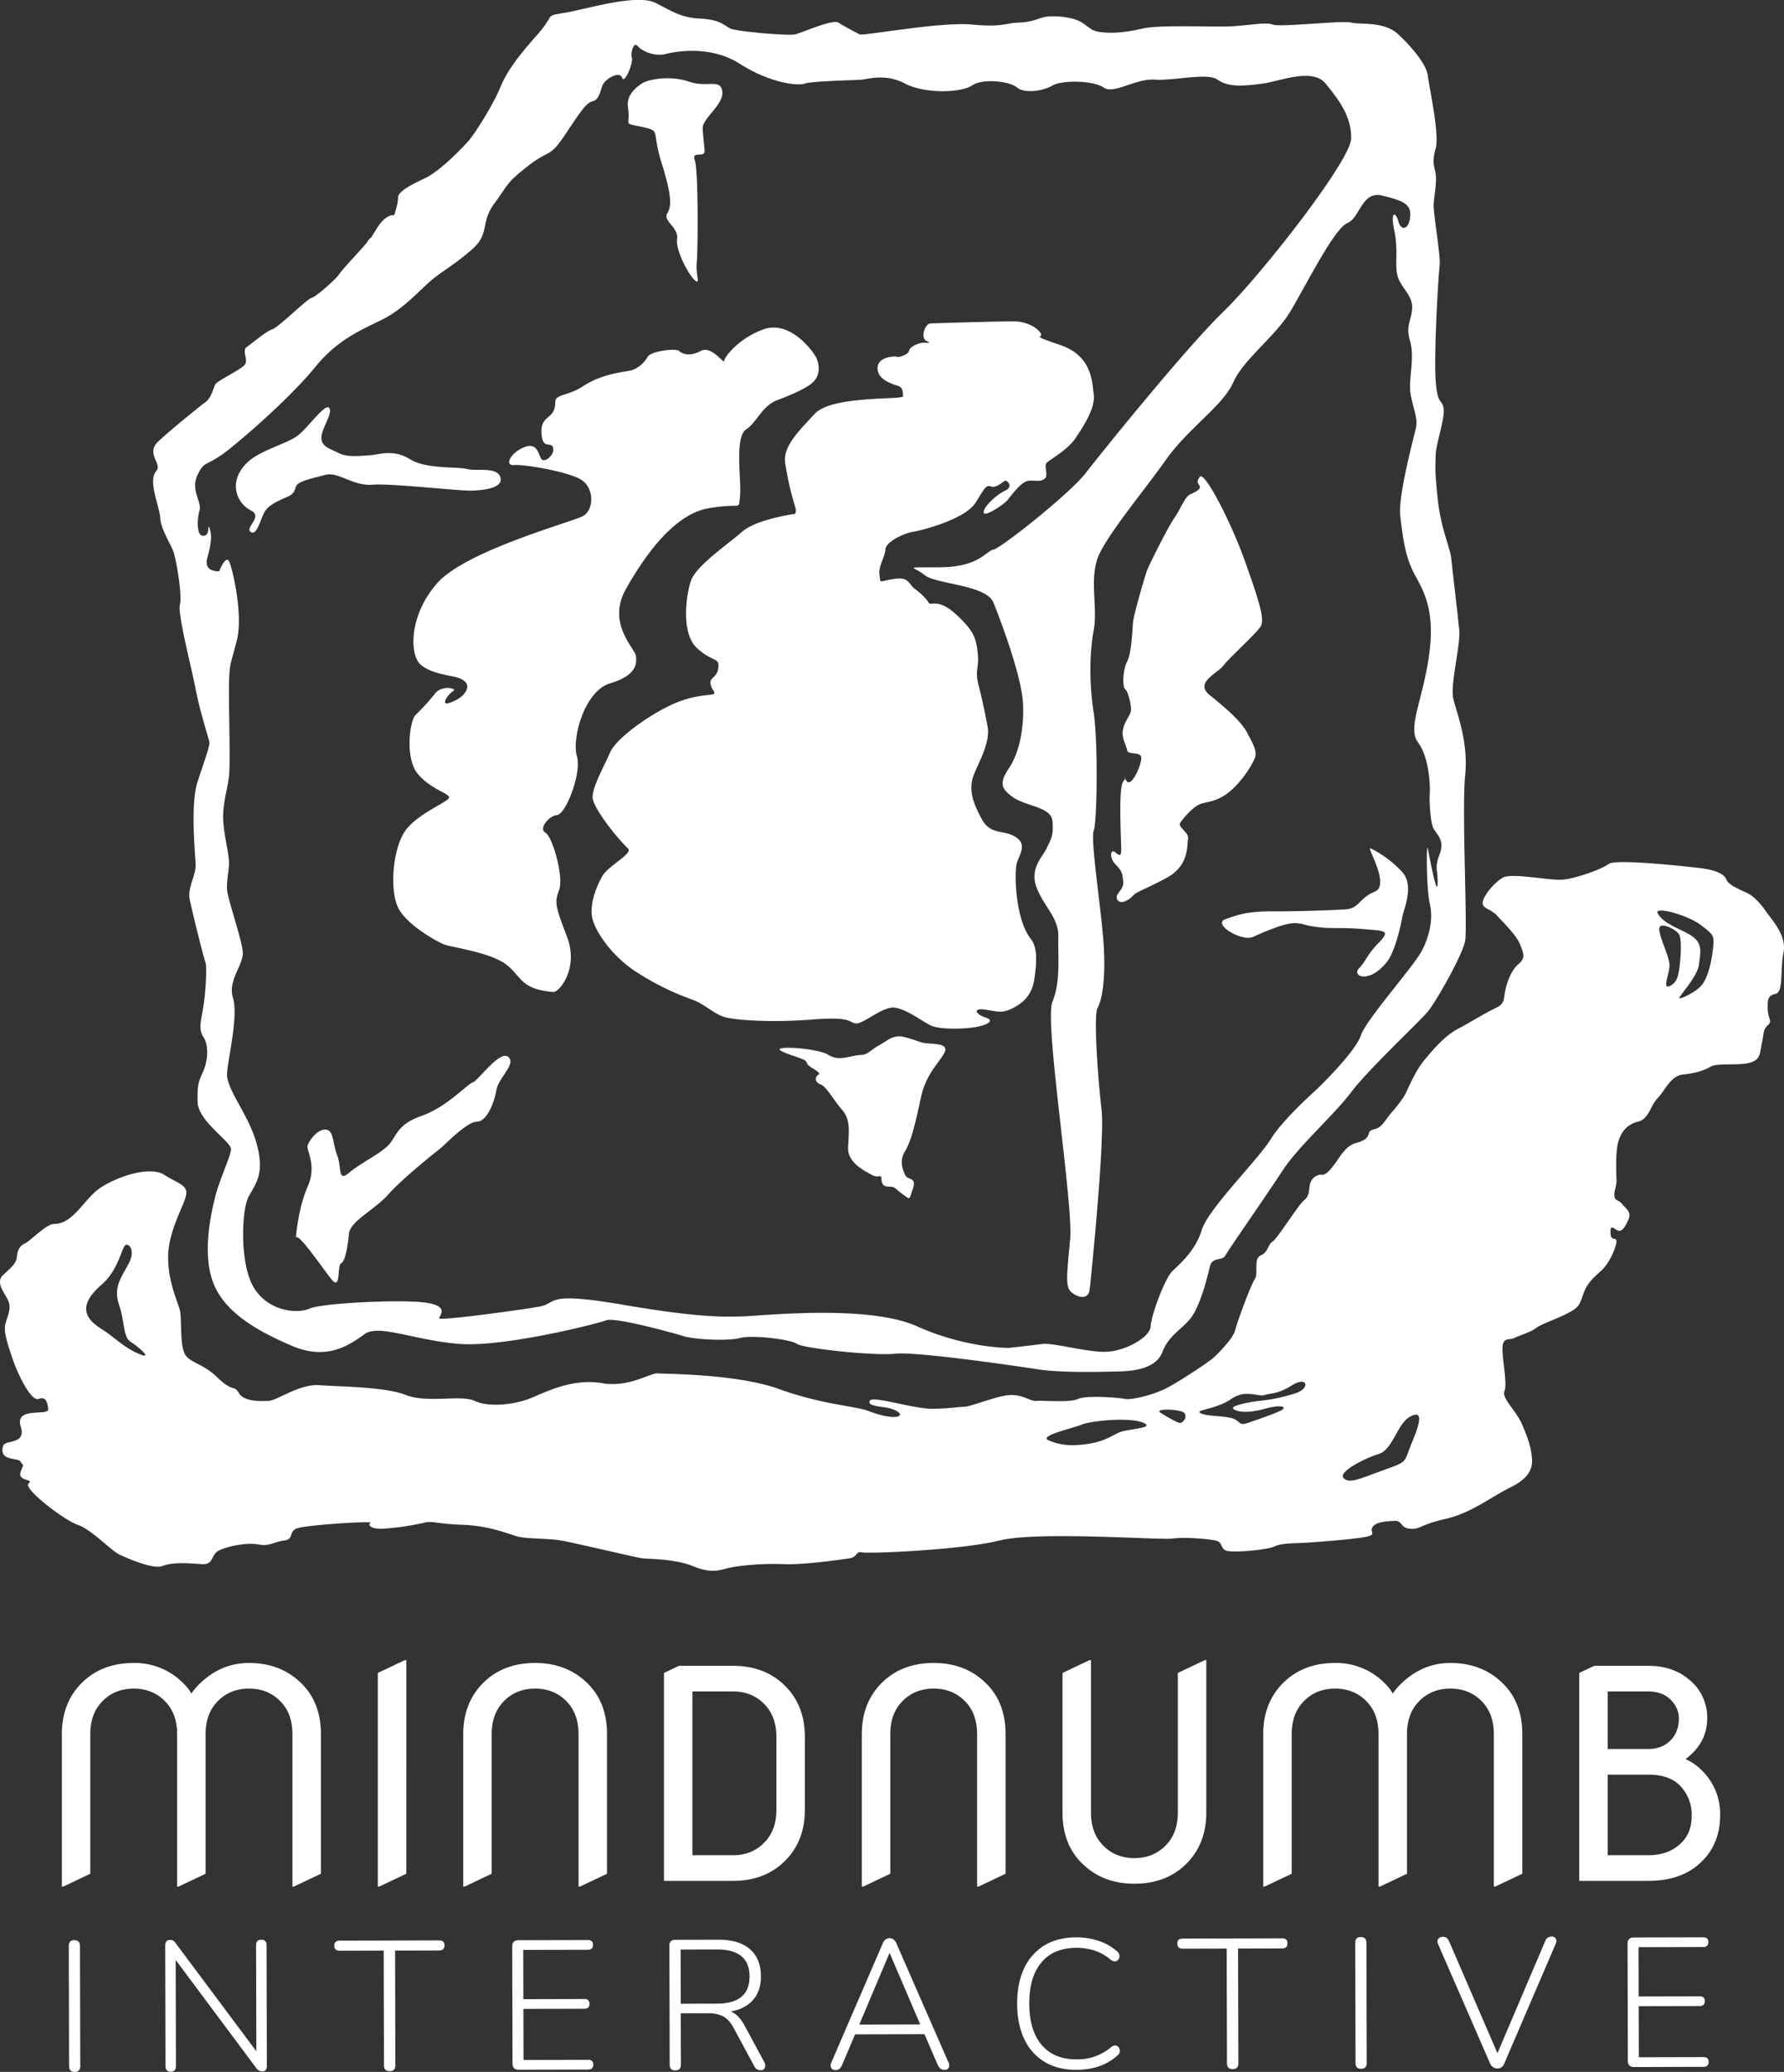 <svg id="LOGO_WHITE" data-name="LOGO WHITE" xmlns="http://www.w3.org/2000/svg" width="998.22" height="1158.691" viewBox="0 0 998.22 1158.691">
  <rect x="0" y="0" width="998.22" height="1158.691" fill="#333333" stroke="none"/>
  <defs>
    <style>
      .cls-1 {
        fill: #fff;
        fill-rule: evenodd;
      }
    </style>
  </defs>
  <path id="INTERACTIVE" class="cls-1" d="M814.166,1296.11L814,1229.01q-0.007-3.285-3.193-3.28-3.082.015-3.074,3.3l0.163,67.09c0.006,2.19,1.036,3.29,3.091,3.28q3.183,0,3.177-3.29h0Zm53.529-.03-0.144-59.28,45.046,60.4a4.169,4.169,0,0,0,3.4,1.95c1.711-.01,2.566-1.07,2.56-3.2l-0.164-67.4c0-2.05-.968-3.08-2.884-3.07q-2.982,0-2.972,3.09l0.144,59.28-45.046-60.3a4.843,4.843,0,0,0-1.391-1.54,3.693,3.693,0,0,0-1.9-.41q-2.673.015-2.663,3.3l0.164,67.19q0.008,3.2,2.987,3.18c1.917,0,2.874-1.07,2.869-3.19h0Zm122.778-.4-0.156-64.12,24.663-.06q2.97,0,2.97-2.88c-0.01-1.85-1-2.77-2.99-2.77l-55.583.14c-2.055,0-3.08.93-3.075,2.78,0,1.92,1.034,2.87,3.089,2.87l24.556-.06,0.156,64.11q0.008,3.3,3.193,3.28,3.183,0,3.177-3.29h0Zm107.887,2.4c1.92,0,2.87-.93,2.87-2.78,0-1.78-.97-2.67-2.88-2.66l-36.17.09-0.07-28.57,34.11-.08c1.92,0,2.88-.93,2.87-2.78,0-1.78-.96-2.67-2.88-2.66l-34.11.08-0.07-27.54,36.17-.08c1.91-.01,2.87-0.94,2.87-2.79-0.01-1.78-.97-2.66-2.89-2.66l-38.83.1q-3.495,0-3.49,3.6l0.16,65.24c0.01,2.4,1.17,3.6,3.5,3.59Zm51.88-2.79-0.07-28.67,14.69-.03a19.912,19.912,0,0,1,8.84,1.62q3.285,1.635,5.98,6.46l11.56,21.44a3.951,3.951,0,0,0,3.7,2.36,2.259,2.259,0,0,0,2.31-1.45,3.721,3.721,0,0,0-.37-3.18l-10.94-20.22q-3.4-6.36-7.83-7.99,8.115-1.455,12.52-6.5t4.39-13.17q-0.03-9.855-6.15-15.19t-17.74-5.3l-24.14.06q-3.2.015-3.18,3.3l0.16,66.47q0.015,3.3,3.09,3.28,3.18,0,3.18-3.29h0Zm-0.16-64.32,20.24-.05q18.285-.045,18.33,15.06,0.03,15.21-18.25,15.25l-20.24.05Zm90.37,64.51,7.25-17.08,38.84-.09,7.34,17.04a6.208,6.208,0,0,0,1.49,2.1,3.374,3.374,0,0,0,2.31.77,2.465,2.465,0,0,0,2.52-1.3,3.66,3.66,0,0,0-.37-3.13l-29.03-66.3c-0.83-1.92-2.1-2.87-3.81-2.87s-2.98.97-3.79,2.89l-28.71,66.44a3.673,3.673,0,0,0-.2,3.14,2.641,2.641,0,0,0,2.67,1.27q2.265,0,3.49-2.88h0Zm26.66-62.43,17.05,39.82-34.11.08,16.86-39.9h0.2Zm127.44,57.12a3.178,3.178,0,0,0,1.28-2.98,3.008,3.008,0,0,0-1.65-2.36c-0.93-.48-2-0.24-3.23.73a28.907,28.907,0,0,1-19.3,6.82q-12.75.03-19.6-8.12t-6.88-23.05q-0.045-14.79,6.77-22.98t19.55-8.21q11.415-.03,19.23,6.63c1.24,0.96,2.33,1.19,3.29.71a2.9,2.9,0,0,0,1.64-2.42,3.465,3.465,0,0,0-1.55-3.13,29.537,29.537,0,0,0-10.08-5.68,38.984,38.984,0,0,0-12.64-1.97q-10.38.03-17.77,4.51a29.208,29.208,0,0,0-11.32,12.82q-3.93,8.34-3.91,19.74,0.03,11.505,4.01,19.82a29.073,29.073,0,0,0,11.38,12.76q7.41,4.455,17.79,4.43,14.07-.03,22.99-8.07h0Zm67.62,4.36-0.16-64.12,24.66-.06c1.99,0,2.98-.96,2.98-2.88-0.01-1.85-1.01-2.77-2.99-2.77l-55.59.14c-2.05,0-3.08.93-3.07,2.78,0,1.92,1.03,2.87,3.09,2.87l24.55-.06,0.16,64.11c0.01,2.19,1.07,3.29,3.19,3.28s3.19-1.1,3.18-3.29h0Zm71.82-.18-0.17-67.09c0-2.19-1.07-3.29-3.19-3.28-2.05,0-3.08,1.1-3.07,3.29l0.16,67.1q0.015,3.285,3.09,3.28,3.18-.015,3.18-3.3h0Zm75.52,2.39a5.245,5.245,0,0,0,1.54-2.27l28.7-66.75a3.032,3.032,0,0,0,0-2.88,2.6,2.6,0,0,0-2.37-1.12,3.7,3.7,0,0,0-3.49,2.47l-26.76,62.74-27.07-62.61a5.957,5.957,0,0,0-1.34-1.84,3.256,3.256,0,0,0-2.16-.61,3.093,3.093,0,0,0-2.47,1.08,2.727,2.727,0,0,0-.19,2.93l29.03,66.61c0.89,1.99,2.27,2.98,4.12,2.97A3.91,3.91,0,0,0,1609.51,1296.74Zm112.92-.18c1.91,0,2.87-.93,2.87-2.78-0.01-1.78-.97-2.67-2.89-2.66l-36.16.09-0.07-28.57,34.11-.08c1.91,0,2.87-.93,2.87-2.78-0.01-1.78-.97-2.67-2.89-2.67l-34.11.09-0.06-27.54,36.16-.09c1.92,0,2.88-.93,2.87-2.78,0-1.78-.96-2.67-2.88-2.66l-38.84.09q-3.5.015-3.48,3.61l0.16,65.24c0,2.4,1.17,3.59,3.5,3.59Z" transform="translate(-769.25 -140.719)"/>
  <path id="MINDNUMB" class="cls-1" d="M804.642,1195.76l15.133-7.17v-78.06q0-10.665,5.735-17.28,7.088-8.2,18.558-8.2t18.558,8.2q5.735,6.615,5.735,17.28v85.23h0.8l15.133-7.17v-78.06q0-10.665,5.735-17.28,7.087-8.2,18.558-8.2t18.558,8.2q5.735,6.615,5.735,17.28v85.23h0.8l15.133-7.17v-78.06q0-17.6-10.752-28.27-11.63-11.55-29.47-11.55-15.771,0-27.8,11.79a32,32,0,0,0-4.46,5.33,23.979,23.979,0,0,0-4.3-5.57,38.08,38.08,0,0,0-27.957-11.55q-18.16,0-29.47,11.55-10.752,11.07-10.752,28.27v85.23h0.8Zm176.819,0,15.133-7.17V1069.12h-0.8l-15.133,7.16v119.48h0.8Zm47.789,0,15.13-7.17v-78.06q0-10.665,5.74-17.28,7.08-8.2,18.56-8.2,11.46,0,18.55,8.2,5.745,6.615,5.74,17.28v85.23h0.8l15.13-7.17v-78.06q0-17.6-10.75-28.27-11.55-11.55-29.47-11.55-18.165,0-29.47,11.55-10.755,11.07-10.76,28.27v85.23h0.8Zm150.14-3.19q18.15,0,29.47-11.55,10.755-10.995,10.75-28.27v-40.62q0-17.37-10.75-28.28-11.31-11.55-29.47-11.55H1149.2l-8.44,3.98v116.29h38.63Zm-22.7-105.93h22.7q11.46,0,18.56,8.2,5.73,6.615,5.73,17.29v40.62q0,10.665-5.73,17.28-7.1,8.205-18.56,8.2h-22.7v-91.59Zm95.58,109.12,15.13-7.17v-78.06q0-10.665,5.73-17.28,7.095-8.2,18.56-8.2t18.56,8.2q5.73,6.615,5.73,17.28v85.23h0.8l15.13-7.17v-78.06q0-17.6-10.75-28.27-11.55-11.55-29.47-11.55-18.165,0-29.47,11.55-10.755,11.07-10.75,28.27v85.23h0.8Zm191.15-126.64-15.13,7.16v78.06q0,10.68-5.74,17.28-7.08,8.2-18.56,8.21-11.46,0-18.55-8.21-5.745-6.6-5.74-17.28v-85.22h-0.79l-15.14,7.16v78.06q0,17.61,10.76,28.28,11.535,11.535,29.46,11.54,18.165,0,29.47-11.54,10.755-11.07,10.76-28.28v-85.22h-0.8Zm33.45,126.64,15.14-7.17v-78.06q0-10.665,5.73-17.28,7.1-8.2,18.56-8.2t18.56,8.2q5.73,6.615,5.73,17.28v85.23h0.8l15.13-7.17v-78.06q0-10.665,5.74-17.28,7.08-8.2,18.55-8.2t18.56,8.2q5.745,6.615,5.74,17.28v85.23h0.79l15.14-7.17v-78.06q0-17.6-10.76-28.27-11.625-11.55-29.47-11.55-15.765,0-27.79,11.79a31.62,31.62,0,0,0-4.46,5.33,24.111,24.111,0,0,0-4.3-5.57,38.083,38.083,0,0,0-27.96-11.55q-18.165,0-29.47,11.55-10.755,11.07-10.75,28.27v85.23h0.79Zm191.96-62.61h22.69q12.825,0,18.8,7.33a23.163,23.163,0,0,1,5.5,15.69q0,9-5.18,14.5-7.1,7.56-19.12,7.56h-22.69v-45.08Zm0-46.51h22.69q7.335,0,11.95,4.06,5.175,4.86,5.18,10.91,0,7.41-4.3,12.03-4.86,5.175-12.83,5.18h-22.69v-32.18Zm22.69,105.93q19.125,0,30.03-10.91,10.2-10.11,10.2-25.89a34.117,34.117,0,0,0-11.63-26.28,29.673,29.673,0,0,0-7.73-5.02q12.1-9.075,12.11-22.78a27.155,27.155,0,0,0-10.59-22.06q-8.925-7.32-22.39-7.33h-30.18l-8.44,3.98v116.29h38.62Z" transform="translate(-769.25 -140.719)"/>
  <path id="Brainfreeze" class="cls-1" d="M856.725,404.076c3.508-3.9-6.17-9.725,1.1-16.494s23.152-19.62,26.39-21.991,4.459-7.892,5.5-9.9,14.355-8.258,16.494-11-1.772-7.892,1.1-9.9,11.057-8.992,14.3-9.9,19.486-17.054,21.991-17.593,13.989-10.824,15.394-13.195,14.2-15.809,15.394-17.593c3.788-5.67.061,1.271,5.5-7.7s9.9-7.7,9.9-7.7,2.26-6.426,2.2-9.9,7.392-7.159,15.4-11,20.58-16.688,24.19-20.892,13.62-19.987,17.59-29.688,10.69-18.155,20.89-29.689,3.36-10.091,15.4-12.095,40.01-10.824,50.58-5.5,14.35,8.235,25.29,8.8,13.25,3.837,16.49,5.5,32.32,4.2,36.29,3.3,20.95-8.625,24.19-6.6,9.95,5.669,12.09,6.6,45.15-7.159,62.68-5.5,18.75-.928,26.39-1.1,11.42-2.761,15.39-3.3,14.36-.2,19.79,3.3,5.2,4.936,12.1,5.5,13.26-.2,21.99-2.2,34.52-.927,46.18-1.1,22.42-2.761,26.39-1.1,38.92-2.394,43.99-1.1,18.38-.928,26.39,6.6,15.82,17.032,16.49,23.091,6.66,32.793,4.4,40.684-0.67,10.068,0,14.295-0.67,11.168-1.1,16.494,4.09,29.493,3.3,35.186-3.24,49.653-2.2,63.775,3.36,10.068,4.4,15.394-4.34,20.331-4.4,26.39-0.67,7.136,1.1,24.191,7.02,27.294,7.69,34.087,3.6,31.14,4.4,39.584-5.2,30.591-3.3,38.485,8.54,23.993,6.6,42.884,1.39,84.47,0,92.364-16.2,33.889-20.89,39.585-32.7,31.69-42.88,45.082-29.4,30.041-38.49,43.983-29.95,43.786-31.89,47.282-7.4.352-8.79,6.6-5.21,20.694-9.9,27.489-12.9,10.248-16.49,19.792-16.2,10.8-24.19,11-32.15.9-45.09-1.1-68.43-10.093-80.27-8.8-51.38-2.947-54.97-5.5-25-5.146-31.89-3.3-25.55.9-31.89-1.1-38.19-10.644-42.88-8.8-57.44,15.2-82.47,13.2-44.791-11.193-52.78-5.5-20.6,15.2-40.685,6.6S894.952,874.5,888.612,858.2s-1.357-38.683,1.1-48.381,8.539-22.189,8.8-26.39-18.4-15.592-18.693-26.39,0.841-11.743,3.3-17.593,3.041-13.942,0-18.693-1.357-8.994,0-17.593,1.942-22.189,1.1-24.191-7.405-28.236-8.8-35.186,3.59-13.392,3.3-19.792-3.007-33.735,1.1-46.182,6.889-19.99,6.6-21.992-5.206-16.691-7.7-29.688-10.154-41.982-8.8-47.282-1.908-23.839-3.3-28.589-7.4-13.393-7.7-19.792S851.777,409.574,856.725,404.076ZM1475.79,187.46c9.84-1.343,27.78-9,35.18,0s14.59,18.5,14.3,30.788-50.29,76.223-71.48,96.762-67.88,78.422-76.97,90.165-47.54,42.136-51.68,42.884-7.95,9.7-29.68,9.9-15.11-.747-8.8,4.4,34.38,5.3,38.48,15.394,15.69,41.037,16.5,56.079-2.46,28.391-7.7,36.286-5.21,11.347,2.2,16.493,21.18,5.3,21.99,13.195-0.81,10.248-3.3,15.394-9.6,11.348-5.5,21.992,12.39,16.845,12.1,27.489,1.39,25.093-3.3,36.286,11.84,113.059,9.9,133.049-2.46,25.642,0,28.588,10.19,6.4,10.99-1.1,8.54-83.216,6.6-100.061-4.66-52.978-2.2-57.178,4.69-16.692,3.3-36.286-7.41-57.926-5.5-62.676,2.49-49.679,0-65.975-2.46-32.635,0-46.182-3-29.886,3.3-42.883,25.03-35.384,37.39-52.78,31.63-29.886,37.38-42.883,23.38-25.488,31.89-39.585,24.48-46.38,31.89-49.481,7.99-18.34,19.79-15.394,16.24,4.751,15.39,12.1-5.2,7.5-6.59,2.2-4.66-6.245-2.2,5.5-0.26,20.144,2.2,26.389,8.53,10.249,7.69,17.594-3.55,9.148-1.1,17.593-0.25,18.5,0,26.39,4.69,15.746,3.3,21.991-10.15,38.288-8.79,49.481,2.49,20.694,6.59,29.689,12.94,18.5,9.9,45.082-12.9,43.236-6.6,51.68,6.89,23.993,6.6,28.589,0.29,16.3,2.2,19.792,6.34,6.4,3.3,14.3-0.81,8.6-1.1,16.494-4.66-15.592-5.5-19.793-0.81,22.894,1.1,30.788,0.29,17.4-4.4,26.39-31.05,38.288-34.09,47.282-21.7,27.292-24.19,29.688-19.5,17.4-26.39,28.589-34.89,38.838-38.48,50.581-12.35,19.045-16.5,23.091-11.8,24.543-12.09,30.788-14.55,14.1-25.29,14.294-29.4-5.145-35.19-4.4-18.69,2.2-18.69,2.2-23.9.352-51.68-12.1-87.67-5.7-97.86-5.5-23.35.9-67.08-6.6-35.99-.747-46.18,1.1-55.78,8.049-56.08,6.6,6.34-6.795-7.69-8.8-58.539.352-64.878,3.3-22.25,2-30.789-11-7.4-44.181-3.3-51.68,9.088-12.843,4.4-29.689-17.3-30.436-16.494-39.584,6.34-32.086,3.3-41.784,5.79-18.341,5.5-25.29-8.5-29.887-8.8-35.187,0.842-9.544,1.1-14.294S894.4,607.3,894.11,598.7s2.491-16.691,3.3-24.19-0.258-40.332,0-51.68,0.842-10.094,4.4-24.191-2.457-40.332-4.4-43.983-5.5,5.5-5.5,5.5-9.054.9-6.6-7.7,2.491-13.392,1.1-16.494,0.842,4.2-3.3,4.4-3.556-9.544-2.2-14.3-5.206-11.193-1.1-19.792,4.69-4.046,17.593-14.295S933.437,361,945.79,345.8s25.582-20.539,37.386-26.389,21.184-16.692,27.494-21.992,13.48-8.994,23.09-17.593,4.14-14.492,12.09-25.29,6.34-11.194,18.69-20.892,11.84-4.046,20.9-17.594,11.83-17.79,15.39-18.692,4.14-5.146,5.5-8.8,9.64-8.444,10.99-4.4,6.34-8.445,5.5-11,0.84-9.544,3.3-6.6,9.64,5.85,15.39,4.4,25.04-5.146,41.79,5.5,32.18,12.447,36.28,11,28.34-1.847,31.89-2.2,13.49-3.5,24.19,2.2,31.08,5.3,37.39,1.1,21.18-2.4,25.29,1.1,14.58,2,19.79-1.1,22.83-2.946,28.59,1.1,17.88-5.146,28.59-4.4,29.43-4.046,35.19,0S1463.69,189.109,1475.79,187.46Zm-355.17,13.194c-0.95-6.345,3.97-10.74,7.7-13.194s16.06-4.693,26.39-1.1,17.71-1.944,18.69,5.5-11.42,15.1-10.99,20.892,0.67,7.4,1.1,12.1-7.58-.294-5.5,5.5,1.77,50.286,1.1,57.178,2.32,12.9-1.1,9.9-10.88-16.788-9.9-23.091-8.13-10.191-5.5-14.3,2.32-10.74-3.29-28.588,0.11-17.339-11-19.793S1122.27,211.65,1120.62,200.654ZM907.305,399.677c7.218-7.217,22.66-10.74,28.589-15.394s15.513-18.437,17.593-15.394-4.279,11.251-4.4,16.494,5.067,6.3,9.9,8.8,13.314,1.354,17.593,1.1,12.764-3.593,21.992,2.2,27.06,4.1,31.89,5.5,16.61-1.394,18.69,4.4-7.58,7.4-15.39,7.7-44.967-4.144-56.082-3.3-19.124-7.442-26.39-5.5-10.327,2.454-14.294,4.4-0.981,5.2-6.6,7.7-10.876,4.654-13.195,8.8-4.279,13.45-7.7,11,7.267-8.542,0-12.1S896.309,410.673,907.305,399.677ZM934.8,832.91s1.218-16.494,6.6-28.589-0.981-20.342,0-23.091,5.067-8.8,9.9-8.8,3.968,7.7,6.6,14.295,0.119,15.394,6.6,9.9,17.162-10.446,21.992-15.394,4.517-11.546,18.695-16.494,25.96-18.143,28.59-18.692,14.96-18.143,19.79-14.295-5.38,11.546-6.6,18.693-5.38,17.593-10.99,17.593-18.03,13.2-20.9,15.394-20.769,16.494-28.585,25.29-21.323,14.845-21.992,21.992-2.08,15.394-4.4,16.493,0.119,15.944-5.5,8.8S935.894,829.611,934.8,832.91ZM1052.45,680.069c8.68,6.6,7.82,13.928,26.39,15.394,3.35,0.265,14.41-13.195,7.7-30.788s-7.03-19.243-4.4-26.39-3.73-29.688-7.7-31.887,1.77-9.347,6.6-9.9,13.86-23.64,10.99-32.987,3.97-36.286,18.7-40.684,14.96-11,14.29-15.394-16.37-18.143-5.5-37.386,27.06-41.784,46.19-45.082,16.61,1.649,17.59-6.6-3.18-32.987,3.3-37.385,8.91-13.195,17.59-16.494,17.71-7.147,20.89-11,2.87-9.9,0-14.294-14.72-19.243-28.59-14.3S1174.62,340.3,1174.5,342.5s-7.03-8.8-13.19-5.5-10.33,1.649-12.1,0-15.82,0-17.59,3.3-5.85,6.942-9.9,7.7c-5.89,1.1-16.37,2.2-26.39,8.8-8.53,5.612-15.37,4.154-15.39,8.8-0.06,10.334-8.4,6.6-7.7,17.593,0.65,10.042,6.17,3.3,6.6,8.8,0.26,3.356-4.83,7.7-6.6,5.5s-2.08-9.9-9.89-6.6-10.88,10.446-5.5,9.9,32,3.849,38.48,8.8,6.17,16.493,0,19.792-65.3,19.243-81.37,37.386-15.271,39.584-9.89,45.082,17.16,6.6,20.89,7.7,6.72,3.3,5.5,6.6-4.83,6.047-9.9,7.7-0.59-4.979,2.2-6.6-6.09-3.512-9.9,1.1a123.418,123.418,0,0,1-10.99,12.1c-3.439,3.146-6.094,24.343,1.1,32.987s17.36,10.782,17.59,13.2-18.92,9.316-25.289,19.793-7.925,32.04-3.3,41.783,22.5,19.579,26.388,20.892S1043.77,673.472,1052.45,680.069Zm68.17-64.875c3.01,2.872-10.85,9.5-14.29,15.394s-7.56,16.463-5.5,24.191,10.77,20.128,23.09,28.589a150.054,150.054,0,0,0,32.99,16.493c6.46,2.23,12.23,8.4,18.69,9.9s25.8,2.9,48.38,1.1,19.93,1.8,24.19,2.2,15.17-9.926,21.99-8.8,15.17,7.666,19.8,9.9,17,2.168,24.19,1.1,12.23-3.7,6.6-5.5-7.56-5.529,0-4.4,9.66,2.535,17.59-2.2,9.3-11.759,9.89-16.494,2.24-15.359-2.19-20.891c-8.94-11.149-9.4-38.15-7.7-42.884s5.64-10.293-1.1-14.294-13.79-.764-18.69-9.9-6.46-14.325-5.5-20.891,10.77-20.19,8.79-30.788-3.74-18.145-5.07-23.224c-2.18-8.359.41-9.567-.42-17.461-0.85-8.036-1.7-12.492-12.1-21.991s-14.15-4.429-15.39-6.6-3.9-4.8-7.7-7.7-3.16-6.994-12.09-5.5-6.83,2.536-7.7-2.2,3.14-10.24,3.3-14.294,9.46-8.866,15.39-9.9,29.54-7.217,35.19-16.494,5.89-9.69,8.79-8.8,6.72-3.092,7.7-3.3,4.79,3.229,0,5.5-11.97,8.727-12.09,12.095,11.11-4.192,13.19-6.6,7.82-10.789,12.1-11,6.44,0.755,8.79-1.1-0.43-6.941,1.1-8.8,11.67-6.941,16.5-14.294,10.84-16.563,9.89-24.191-1.25-21.51-18.69-27.489-9.23-3.643-11-6.6-7.3-6.392-14.29-6.6-44.14,1.031-47.28,1.1-5.93,8.178-2.2,9.9-0.43.481-3.3,1.1-6.2,2.406-6.6,4.4-5.65,3.779-6.6,3.3-11.15-.343-10.99,6.6,10.02,9,12.09,9.9,2.05,3.23,2.2,5.5-39.74-.619-49.48,9.9-17.75,18.349-16.49,27.489a170.539,170.539,0,0,0,5.5,24.191c1.53,5.017-1.1,4.4-1.1,4.4s-20.77,2.955-28.59,9.9-25.72,18.9-28.59,27.489-5.38,29.345,3.3,37.386,12.76,5.154,12.09,11-4.82,5.429-4.4,8.8,2.05,3.779,2.2,5.5-10.05-.069-24.19,6.6-30.94,19.174-34.08,26.39-10.05,19.449-9.9,25.29S1114.3,609.146,1120.62,615.194ZM1440.6,407.375c2.58-3.444,17.44,25.221,25.29,47.281s11.12,32.369,8.8,36.286-17.48,17.524-20.9,21.992-16.37,9.552-7.69,16.493,17.71,14.776,20.89,20.892,5.89,10.377,4.4,14.3-7.85,14.225-15.4,19.792-12.52,4.329-16.49,6.6-8.4,7.628-9.9,9.9,5.07,5.429,4.4,8.8,0.95,15.051-12.09,21.992-16.65,7.628-18.7,9.9-7.02,5.429-8.79,2.2,3.69-5.017,3.3-9.9-0.71-6.117-4.4-9.9-2.63-8.866,0-6.6,3.14,1.856,3.3-1.1-1.81-34.706,1.1-38.485-0.71-3.093,2.19,0,9.2-11.89,7.7-14.295-7.3-.619-7.7-3.3-3.45-6.941-2.19-12.1,4.51-7.491,4.39-11-1.8-9.965-3.29-11-1.53-10.24,1.09-15.394,2.87-17.663,3.3-21.992,6.45-25.084,7.7-28.589,11.94-24.809,15.39-29.688,5.9-11.89,8.8-13.195,5.89-2.818,5.5-4.4S1438.12,410.673,1440.6,407.375ZM1251.47,730.649c3.18-.127,5.07-2.817,9.9-5.5s7.82-6.117,14.29-4.4,7.55,2.68,11,3.3,14.14-.344,10.99,5.5-10.32,11.751-13.19,25.29-5.38,24.122-8.8,29.689-1.25,10.1,0,13.2,6.72,1.03,4.4,7.7-1.25,6.253-5.5,3.3-4.27-4.467-7.69-4.4-4.28-1.443-4.4-4.4-1.81-.069-5.5-2.2-13.62-6.667-13.19-15.4,1.49-15.462-3.3-20.891-8.68-12.989-12.1-14.295-3.18-4.192-1.1-5.5-6.2-4.192-6.6-6.6-8.12-3.368-14.29-6.6,20.19-1.718,26.39,2.2S1244.6,730.924,1251.47,730.649ZM860.024,1016.54c6.084-2.37,14.731-1.6,21.991-1.1s4.835-5.26,9.9-7.7,15.831-4.53,21.992-3.3,8.866-1.6,14.294-2.2,2.636-4.527,6.6-6.593,43.686-4.531,41.783-3.3,0.437,3.533,6.6,3.3a145.967,145.967,0,0,0,23.094-3.3c5.06-1.333,7.03.6,21.99,1.1s26.09,5.365,30.79,6.6,16.93,0.96,24.19,2.19,41.48,9.4,45.08,9.9,18.4,0.23,28.59,4.4,14.36,2.43,19.79,1.1,18.76-2.7,30.79-2.2,33.42-2.7,37.38-3.3,3.37-4.16,6.6-3.3,55.42-1.23,76.97-6.6,89.5-.13,96.76-1.1,20.23,0.24,24.2,1.1,2.63,3.9,5.49,5.5,23.16-.13,27.49-2.2,11.44-1.6,19.8-2.2,26.09-1.96,31.88-3.29,1.17-2.7,3.3-5.5,7.4-3.065,12.1-3.3,3,3.9,8.79,4.4,5.57-2.332,19.8-5.5,25.84-12.485,36.28-17.593,12.65-10.652,12.1-16.494-2.01-10.652-5.5-18.692-11.54-14.684-9.9-18.693-0.91-15.417-1.1-23.091,3.86-5.154,6.6-6.6,8.62-2.955,12.1-5.5,8.98-4.054,16.49-7.7,7.89-5.154,9.9-11,4.58-8.453,9.89-13.2,8.62-13.584,8.8-16.494-3.11-.023-3.3-4.4,0.56-4.055,3.3-2.2,4.59-1.123,6.6-5.5-0.91-5.887-3.3-8.8-3.85-1.489-4.4-4.4,1.29-5.154,1.1-9.9-0.55-15.417,1.1-20.892,4.95-9.553,10.99-11,6.79-8.819,11-13.195,7.15-12.484,14.29-13.2,11.56-2.222,15.4-4.4,15.95-.389,21.99-2.2,5.32-5.154,6.6-11,0.55-7.353,3.3-9.9,0.19-3.322,0-8.8-0.18-7.72,4.39-8.8,2.39-13.218,4.4-23.091-7.51-19.449-9.89-23.092-6.41-8.086-9.9-9.9-10.81-4.421-12.1-7.7-6.04-5.52-15.39-6.6-46.73-5.154-50.58-2.2-19.13,8.407-26.39,8.8-28.3-4.054-32.99-1.1-9.97,9.14-10.99,13.2,4.32,4.009,7.69,7.7,11.29,11.339,13.2,16.493,3.22,7.308-1.1,11-7.04,11.706-7.7,17.593-3.37,5.842-8.79,8.8-10.71,6.208-17.6,9.9-13.27,10.973-18.69,17.593-9.24,16.838-11,19.793a84.631,84.631,0,0,1-7.69,9.9c-1.39,1.489-4.11,6.208-6.6,7.7s-4.84.71-5.5,3.3-2.27,4.01-7.69,5.5-9.24,8.774-11,11-4.84,6.941-7.7,6.6-5.94,2.176-6.59,5.5-0.08,6.209-3.3,8.8-14.74,21.236-17.6,23.091-2.27,5.842-6.59,7.7-1.18,10.24-3.3,13.195-9.97,24.168-11,28.589-9.24,12.806-12.09,15.394-17.31,12.073-25.29,16.494-20.97,7.307-24.19,6.6-21.7-2.222-26.39,0-19.51.71-23.1,1.1-7.03-3.322-14.29-3.3-22.43,6.575-26.39,6.6-4.84.711-16.49,1.1-34.9-7.72-36.29-4.4,7.62,2.909,12.1,4.4,6.52,3.642,3.29,4.4-9.87-.756-16.49-3.3-25.82-3.5-49.48-12.1-64.31-8.453-68.17-8.8-15.93,8.04-30.79,5.5-28.02,3.093-38.49,7.7-25.27,5.842-32.98,2.2-26.38,1.443-38.489-3.3-37.369-4.6-48.382-5.5-23.624,8.591-28.588,8.8-13.728.343-16.494-4.4-3.282-.206-12.1-8.8-16.477-7.9-18.693-14.3-1.083-18.349-2.2-23.091-6.581-15.6-6.6-29.688,8.264-27.7,9.9-34.087-3.831-6.8-12.095-12.095-27.472,1.443-36.286,7.7-14.586,19.792-25.29,19.792c-4.4,0-13.125,9.4-16.494,11s-3.961,4.265-4.4,7.7-2.862,5.365-7.7,9.9,1.9,10.863,3.3,15.394-1.763,9.4-2.2,13.195,1.17,9.4,4.4,18.693,10.333,23.324,14.294,21.991,4.835,0.967,5.5,5.5-18.989-1.691-15.394,9.9c3.263,10.516-8.818,7.014-9.9,11-2.377,8.778,8.5,6.1,9.9,8.8s2.018,0.141,0,5.5c-2.086,5.539,7.767,3.9,4.4,6.6s19.958,20.58,27.49,23.091,18.583,14.262,23.091,16.492S855.075,1018.46,860.024,1016.54ZM825.937,859.3c9.33-8.058,11.292-20.026,13.195-21.992s6.16,2.332,2.2,9.9-8.867,13.328-5.5,23.091,2.129,18.093,6.6,20.892,13.125,10.4,4.4,6.6-13.265-9.03-19.793-13.195S809.809,873.228,825.937,859.3ZM1520.87,967.058c3.02,3.886,9.46.5,23.09-4.4s10.56-3.9,15.39-15.394,6.16-18.194-1.1-14.295-9.6,18.459-17.59,20.892S1518.3,963.759,1520.87,967.058Zm-164.94-20.892c-5.86-2.514,14.23-6.831,18.69-8.8s26.32-4.266,34.09-1.1-8.5,3.432-13.19,5.5-8.5,5.264-18.7,6.6S1361.06,948.365,1355.93,946.166Zm62.68-15.394c-4.03-2.515,10.92-2.066,13.19,0s-0.8,6.731-3.3,5.5A80.988,80.988,0,0,1,1418.61,930.772Zm21.99,0c-2.27-1.623,9.46-2.066,17.59-7.7s14.96-.967,18.69-2.2,6.9-.234,15.4-5.5,10.19,1.6,2.2,4.4a97.155,97.155,0,0,1-20.89,4.4c-5.07.6-16.2,2.7-14.3,4.4s8,2.7,17.59,0,13.13-.967,8.8,1.1-11.8,4.531-17.59,6.6-4.4-.454-8.8-2.2S1443.68,932.971,1440.6,930.772ZM1696.8,651.48c-2.35-4.228,16.79.866,24.19,6.6s7.63,5.63,6.6,14.294-3.37,16.26-6.6,19.792-12.16,7.83-12.09,6.6,10.19-11.963,10.99-18.693,2.13-11.229-3.3-15.394S1700.47,658.078,1696.8,651.48Zm1.1,7.7c1.01-2.521,9.46,1.233,11,4.4s0.66,14.061,0,18.693-1.54,8.2-5.5,9.9-0.44-5.731,0-11S1696.43,662.842,1697.9,659.177Zm-152.84,19.792c4.8-5.873,8.02-20.84,8.8-25.29s6.91-17.541,0-25.29a60.97,60.97,0,0,0-17.6-13.2c-3.07-1.7,11.32,20.394,2.2,24.191s-8.48,9.4-16.49,9.9-27.17,1.151-40.69,1.1-18.92,1.7-26.39,4.4,9.12,12.7,15.4,9.9,18.46-8.195,24.19-7.7,3.62,1.151,12.09,2.2,12.97,0.052,25.29,1.1,15.72,0.6,8.8,7.7-6.83,9.947-11,14.294S1535.16,691.065,1545.06,678.969Z" transform="translate(-769.25 -140.719)"/>
</svg>
